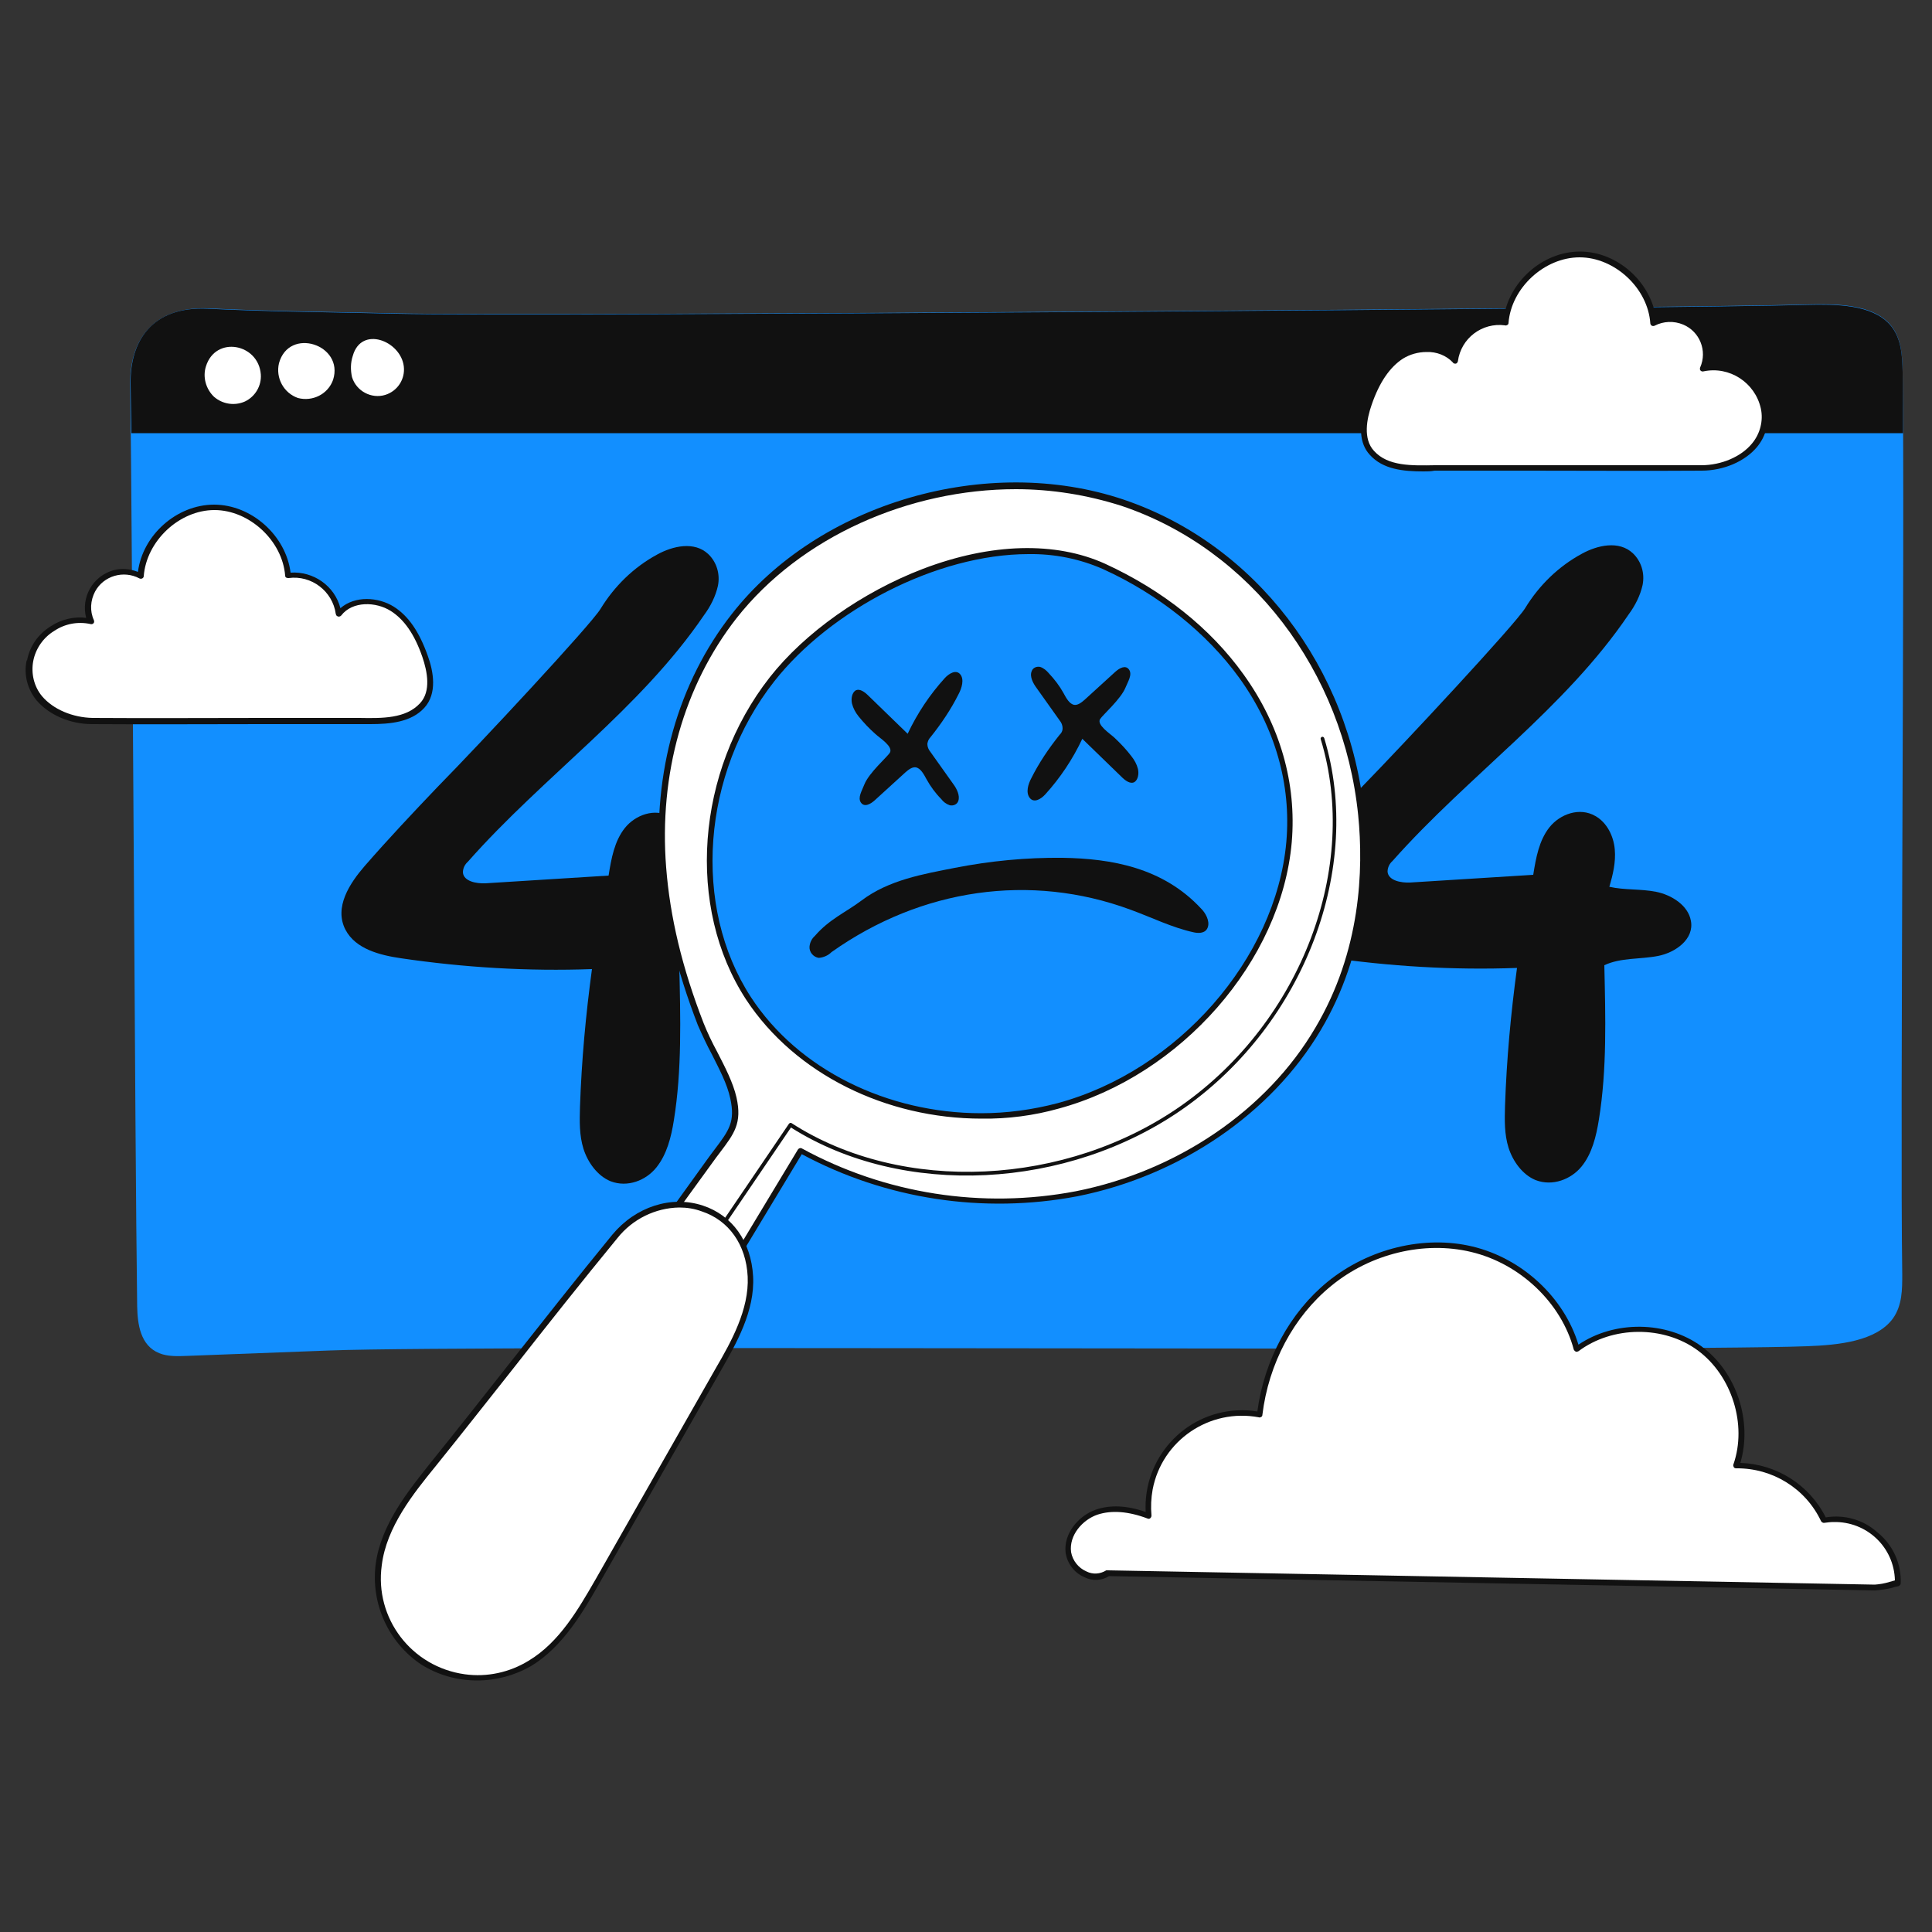 <svg transform="scale(1)" version="1.1" id="yFMl0F7PVq" xmlns="http://www.w3.org/2000/svg" xmlns:xlink="http://www.w3.org/1999/xlink" x="0px" y="0px" viewBox="0 0 500 500" xml:space="preserve" class="pbimage_pbimage__wrapper__image__0LEis false"><rect x="0" y="0" width="500" height="500" fill="#333333" stroke="none"/><title>Page Not Found 6</title><style type="text/css"> .st0{fill:#128FFF;} .st1{fill:#111111;} .st2{fill:#FFFFFF;}
 .st2{fill:#FFFFFF;}
 .st1{fill:#111111;}
 .st0{fill:#128FFF;}</style><g id="tab"><g id="presentation"><path class="st0" d="M33.7,99.4c0.6,43.3,1.2,195.5,1.8,238.7c0.1,4.6,0.8,10.1,5.7,12.1c2.2,0.9,4.8,0.8,7.3,0.7l36.9-1.4
			c39.5-1.5,342.9,0.4,382.3-1.1c8.2-0.3,17.9-1.3,22.2-7.2c2.4-3.4,2.4-7.5,2.4-11.4c-0.6-39.5,0.7-194.1,0.1-233.6
			c-0.1-4.3-0.3-9-3.4-12.4c-4.7-5.1-13.7-5.2-21.5-5c-32.9,1-331.8,3.1-364.7,2.3c-16.3-0.4-32.7-0.5-49-1.3
			C39.3,79.3,33.6,88.3,33.7,99.4z"></path></g><path class="st1" d="M492.5,112.1c0-5.4,0-10.6-0.1-15.8c-0.1-4.3-0.3-9-3.4-12.4c-4.7-5.1-13.7-5.2-21.5-5
		c-32.9,1-331.8,3.1-364.7,2.3c-16.3-0.4-32.7-0.5-49-1.3c-14.5-0.7-20.2,8.4-20,19.5c0.1,4.2,0.1,8.5,0.2,12.7L492.5,112.1z" fill="#111111"></path><path class="st2" d="M53.3,94.8c-0.9,2.8,0,5.9,2.1,7.9c2.2,1.9,5.3,2.4,8,1.2c2.7-1.3,4.3-4.1,4.1-7
		C66.9,88.9,55.8,86.8,53.3,94.8z" fill="#FFFFFF"></path><path class="st2" d="M72.2,94c-0.9,3.8,1.2,7.7,4.9,9c3.8,1,7.8-1,9.1-4.7C89.1,89.2,74.8,84.5,72.2,94z" fill="#FFFFFF"></path><path class="st2" d="M91.3,92.1c-0.6,1.8-0.6,3.7-0.2,5.5c1.1,3.6,5,5.7,8.6,4.6c3.2-1,5.2-4.1,4.8-7.4
		C103.7,88.2,93.5,84.2,91.3,92.1z" fill="#FFFFFF"></path></g><g id="_404"><path class="st1" d="M94.4,224.1c-3.9,4.5-8,10.7-5,16.5c2.6,5,8.9,6.6,14.4,7.4c16.3,2.4,32.9,3.4,49.4,2.8
		c-1.6,11.8-2.7,23.7-3.1,35.7c-0.1,3.6-0.2,7.3,0.9,10.8s3.6,7,7,8.4c4.4,1.7,9.2-0.2,11.9-3.6s3.8-7.8,4.5-12.2
		c2.1-13,1.7-26.5,1.4-39.9c4.2-2,9.3-1.5,13.9-2.4s9.4-4.4,8.6-9.1c-0.7-4-5-6.7-9.1-7.5s-8.1-0.4-12.1-1.3
		c0.9-3.1,1.7-6.3,1.4-9.7s-1.9-6.9-4.9-8.6c-4.1-2.4-9.2-0.5-11.9,2.9s-3.5,7.9-4.2,12.3l-31.9,2c-2.3,0.1-5.6-0.5-5.8-2.8
		c0-1.1,0.5-2.1,1.3-2.8c19.5-22.1,44.5-39.4,61.1-63.8c1.7-2.3,3-4.9,3.6-7.6c0.6-3-0.3-6.1-2.5-8.2c-3.6-3.4-9.2-2.1-13.2,0.1
		c-6.1,3.3-11.1,8.2-14.7,14.1c-2.5,4.1-30.9,34.6-42.2,46.1C106.9,210.3,100.5,217.1,94.4,224.1z"></path><path class="st1" d="M333.8,223.8c-3.9,4.5-8,10.7-5,16.5c2.6,5,8.9,6.6,14.4,7.4c16.3,2.4,32.9,3.4,49.4,2.8
		c-1.6,11.8-2.7,23.7-3.1,35.7c-0.1,3.6-0.2,7.3,0.9,10.8s3.6,7,7,8.4c4.4,1.7,9.2-0.2,11.9-3.5s3.8-7.8,4.5-12.2
		c2.1-13,1.7-26.5,1.4-39.9c4.2-2,9.3-1.5,13.9-2.4s9.4-4.4,8.5-9.1c-0.7-4-5-6.7-9-7.5s-8.1-0.4-12.1-1.3c0.9-3.1,1.7-6.3,1.4-9.7
		s-2-6.9-5-8.6c-4.1-2.4-9.2-0.5-11.9,2.9s-3.5,7.9-4.2,12.3l-31.9,2c-2.3,0.1-5.6-0.5-5.8-2.8c0-1.1,0.5-2.1,1.3-2.8
		c19.6-22.1,44.6-39.4,61.1-63.8c1.7-2.3,3-4.9,3.6-7.6c0.6-3-0.3-6.1-2.5-8.2c-3.6-3.4-9.2-2.1-13.2,0.1
		c-6.1,3.3-11.1,8.2-14.7,14.1c-2.5,4.1-30.9,34.6-42.2,46.2C346.2,210,339.8,216.8,333.8,223.8z"></path><path class="st1" d="M303.5,188.4c-4-13.5-8.9-21.7-20.7-29.6c-8.6-5.7-17.8-9.2-27.6-7.6c-13.1,2.2-23.4,11.8-29.2,23.3
		s-7.9,24.9-8.9,38.1c-1.1,14.1-1.2,28.2-0.3,42.3c0.6,8.9,1.5,17.9,4.6,26.5s8.3,16.9,15.9,22.2c10.6,7.4,24.7,8,35.8,3.2
		s19.2-14.3,24.2-25.1s7.4-22.9,8.9-35.1C308.6,227.6,309.3,207.7,303.5,188.4z M281.7,221.2c0.5,12.6-1.6,25-3.9,37.2
		c-0.9,4.8-1.9,9.8-4.4,13.9s-6.8,7.4-11.8,7.4c-5.9,0-11.4-4.5-14.4-9.8s-3.7-11.4-4.2-17.2c-0.8-11.2-0.9-22.4-0.1-33.5
		c0.4-7.1,1.2-14.4,3.5-21.1c2.7-7.9,13.2-23.7,23.7-14C279,192.5,281.3,210.5,281.7,221.2L281.7,221.2z"></path></g><g id="loop"><path class="st0" d="M343.1,220.8c-4.2,31.6-28.4,61.3-59.9,72.9c-30.9,11.4-66.8,4.2-87.2-17.6c-13.6-14.5-20.3-34.6-20.2-54.7
		c0.1-21.6,8.2-44.7,25.5-60.1c13.6-12.1,31.6-18.5,49.6-20.9c15.3-1.9,30.9-1.9,46.2,0c11.3,1.4,19.8,9.7,26.8,17.7
		C339,175.3,346,198.1,343.1,220.8z"></path><path class="st2" d="M352.4,211.1c-3.7-36.1-27-69-61.8-80.8c-34-11.5-77.7,0.2-100.5,29.3c-14.7,18.8-20.1,42.8-18.4,65
		c1.1,14,4.7,27.6,9.7,40.5c2.4,6.1,7.1,12.7,8.5,19.1c1.6,7.4-1.2,9.5-6.2,16.4c-19.6,27.1-39,53.9-58.2,80.4
		c-4.2,5.8-8.6,12-9.4,19.1s3.4,15.2,10.5,15.9c7.8,0.8,13.6-6.9,17.7-13.7l63-104.5c21.8,11.9,47,15.9,71.4,11.3
		c25.4-5,49.5-20.6,62.5-42.7C351.2,249.5,354.2,229.7,352.4,211.1z M273.9,286.2c-30.8,8.3-64.4-3.7-80.2-27.8
		c-15.6-23.9-12.9-58.3,6.1-82.6c18-22.9,58.5-41.8,86-29.2c28.1,12.8,50.7,39.1,47.9,71.4C330.9,248.7,305.3,277.7,273.9,286.2
		L273.9,286.2z"></path><path class="st1" d="M127.6,417c-0.4,0-0.8,0-1.2-0.1c-3-0.4-5.8-1.9-7.7-4.4c-2.7-3.5-4-8-3.5-12.4c0.9-7.5,5.7-14.1,9.6-19.5
		l19.3-26.7c12.9-17.8,25.9-35.7,38.9-53.8c0.7-1,1.4-1.9,2-2.7c3.7-4.9,5.3-7.1,4-13.1c-0.8-3.8-2.9-7.7-4.8-11.5
		c-1.3-2.4-2.5-5-3.6-7.5c-5.6-14.5-8.8-27.8-9.8-40.8c-1.9-24.6,4.7-47.9,18.6-65.6c22.5-28.8,66.1-41.5,101.4-29.6
		c34,11.5,58.5,43.4,62.3,81.4c1.5,14.3,0.7,35.7-11.3,55.9c-12.8,21.6-36.4,37.7-63,43c-24.3,4.6-49.5,0.8-71.3-10.9l-62.7,103.9
		C141.1,409,135.4,417,127.6,417z M262.9,126.6c-27.6,0-55.7,12.3-72.3,33.4c-13.6,17.4-20.1,40.3-18.2,64.5
		c1,12.8,4.1,25.9,9.7,40.3c1,2.5,2.2,5,3.5,7.4c2,3.9,4.1,7.9,5,11.8c1.5,6.7-0.6,9.4-4.3,14.3c-0.6,0.8-1.3,1.7-2,2.7
		c-13.1,18-26,36-38.9,53.8L126,381.5c-4,5.5-8.5,11.7-9.3,18.8c-0.4,4,0.7,8.1,3.2,11.3c1.6,2.1,4,3.5,6.6,3.8
		c7.5,0.8,13.3-7.2,17-13.4l63-104.5c0.2-0.3,0.6-0.5,1-0.3c21.6,11.8,46.7,15.7,70.9,11.1c26.3-5.2,49.5-21,62-42.3
		c11.8-19.9,12.5-40.9,11.1-55l0,0c-3.8-37.4-27.9-68.9-61.3-80.1C281.4,128.1,272.2,126.6,262.9,126.6L262.9,126.6z M254,289.5
		c-24.6,0-48.2-11.5-60.9-30.8c-15.6-23.9-13-59,6.1-83.4c9.1-11.6,24-22.1,39.7-28.1c17.6-6.7,34.3-7.1,47.1-1.3
		c14.8,6.8,27.2,16.6,35.8,28.6c9.5,13.2,13.8,28.2,12.5,43.5c-2.7,30.7-28.6,60.3-60.3,68.9l-0.2-0.7l0.2,0.7
		C267.6,288.7,260.8,289.6,254,289.5z M266.2,143.4c-23.9,0-51.4,14.6-65.8,32.9c-18.8,23.9-21.3,58.3-6.1,81.7
		c12.3,18.9,35.5,30.1,59.6,30.1c6.7,0,13.3-0.9,19.8-2.6c31.1-8.4,56.5-37.4,59.2-67.6c1.3-14.9-2.9-29.6-12.2-42.5
		c-8.4-11.6-20.9-21.6-35.2-28.1C279.4,144.6,272.8,143.3,266.2,143.4L266.2,143.4z"></path><path class="st1" d="M123.8,407.9c-0.2,0-0.3-0.1-0.4-0.2c-0.1-0.2-0.1-0.5,0.2-0.7c0,0,0,0,0,0c2.8-1.7,4.8-4.6,6.6-7.2l74-109
		c0.2-0.2,0.5-0.3,0.7-0.1c28.6,18.4,71.1,16.4,101-4.7c30.9-21.8,46-61.6,35.9-94.7c-0.1-0.3,0.1-0.5,0.3-0.6
		c0.3-0.1,0.5,0.1,0.6,0.3c10.2,33.5-5.1,73.8-36.3,95.8c-30.1,21.2-72.8,23.3-101.7,5L131,400.3c-1.8,2.7-3.9,5.7-6.9,7.5
		C124,407.9,123.9,407.9,123.8,407.9z"></path><path class="st2" d="M194.2,330.3c0.4,8.5-4,16.5-8.3,24l-31.3,54.8c-4.6,8.1-9.6,16.5-17.6,21.3c-12.2,7.4-28,3.6-35.5-8.5
		c-3.1-5-4.4-11-3.6-16.9c1.2-9.9,7.8-18.2,14.1-26c15.7-19.4,31-39.5,47.2-59C170.8,305.9,193.2,310.4,194.2,330.3z"></path><path class="st1" d="M123.5,434.9c-5.2,0-10.2-1.4-14.6-4.2c-8.4-5.7-12.9-15.6-11.7-25.7c1.3-10.4,8.5-19.2,14.2-26.4
		c6.7-8.3,13.5-16.9,20.1-25.3c8.8-11.1,17.8-22.6,27-33.8c6-7.2,15.2-10.2,23.4-7.5c7.6,2.5,12.5,9.3,13,18.3l0,0
		c0.5,9-4.4,17.5-8.4,24.5l-31.3,54.8c-4.2,7.4-9.5,16.6-17.8,21.6C133.2,433.6,128.4,434.9,123.5,434.9z M175.8,312.5
		c-6.2,0.1-12.1,3-16,7.9c-9.2,11.2-18.3,22.7-27,33.8c-6.6,8.3-13.4,17-20.1,25.3c-5.7,7-12.7,15.7-13.9,25.6
		c-1.9,13.7,7.7,26.3,21.5,28.2c5.8,0.8,11.6-0.5,16.5-3.5c8-4.8,12.9-13.4,17.3-21l31.2-54.8c3.9-6.7,8.6-15.1,8.2-23.6l0,0
		c-0.4-8.3-4.9-14.6-11.9-16.9C179.7,312.8,177.8,312.5,175.8,312.5z"></path><path class="st1" d="M222.2,185.4c-0.8-1-1.4-2.1-1.7-3.3c-0.3-1.3,0-2.8,0.9-3.4c1.1-0.6,2.4,0.4,3.4,1.4l10.1,9.8
		c2.5-5.3,5.7-10.1,9.6-14.4c1.1-1.2,2.9-2.3,4-1s0.4,3.6-0.4,5.1c-2,4-4.5,7.7-7.3,11.2c-0.5,0.5-0.7,1.1-0.8,1.7
		c0,0.8,0.3,1.5,0.8,2.1l5.9,8.3c0.9,1.2,1.8,3,1.3,4.4c-0.3,0.9-1.3,1.3-2.2,1.1c-0.9-0.3-1.7-0.9-2.2-1.6
		c-1.5-1.5-2.8-3.3-3.8-5.1c-0.7-1.3-1.5-2.8-2.7-3.1c-1-0.2-2,0.6-2.8,1.3l-7.9,7.2c-1.1,1-2.7,1.9-3.6,0.6s0.3-3.1,0.9-4.7
		c1.2-3,5.9-7.1,6.6-8.2c0.9-1.6-2.5-3.7-3.7-4.8C224.9,188.5,223.5,187,222.2,185.4z"></path><path class="st1" d="M292.8,195.7c0.8,1,1.4,2.1,1.7,3.3c0.3,1.3,0,2.8-0.9,3.4c-1.1,0.6-2.4-0.4-3.4-1.4l-10.1-9.8
		c-2.5,5.3-5.7,10.1-9.6,14.4c-1.1,1.2-2.9,2.3-4,0.9s-0.4-3.6,0.4-5.1c2-4,4.5-7.7,7.3-11.2c0.5-0.5,0.8-1,0.8-1.7
		c0-0.8-0.3-1.5-0.8-2.1l-5.9-8.3c-0.9-1.2-1.9-3-1.3-4.4c0.3-0.9,1.3-1.3,2.2-1.1c0.9,0.3,1.6,0.9,2.2,1.6c1.5,1.6,2.8,3.3,3.8,5.1
		c0.7,1.3,1.5,2.8,2.7,3.1c1,0.2,2-0.6,2.8-1.3l7.9-7.2c1.1-1,2.7-1.9,3.6-0.6s-0.3,3.1-0.9,4.6c-1.2,3-5.9,7.1-6.6,8.2
		c-0.9,1.5,2.5,3.7,3.7,4.8C290.1,192.5,291.5,194,292.8,195.7z"></path><path class="st1" d="M210.9,242.2c-0.8,0.7-1.3,1.7-1.4,2.8c-0.1,1.4,1,2.7,2.4,2.9c1.2-0.1,2.4-0.6,3.3-1.5
		c23.3-16.5,51.5-20.5,77.3-11c5.5,2,10.9,4.7,16.5,5.9c1.4,0.3,3.1,0.2,3.6-1.4s-0.6-3.6-1.7-4.7c-9.9-10.7-23.3-13-35.9-13.2
		c-9.4-0.1-18.7,0.8-27.9,2.6c-8.1,1.6-17.1,3.1-24.2,8.5C218.9,236.1,214.6,237.9,210.9,242.2z"></path></g><g id="clouds"><path class="st2" d="M7.7,171c1.2-6.9,8.9-11.9,15.7-10.2c-2-4.7,0.2-10.1,4.9-12.1c2.6-1.1,5.6-1,8,0.4c0.7-9.5,9.5-17.8,19-17.8
		s18.4,8.1,19.1,17.7c6.1-1.1,12.5,3.8,13.1,9.9c3.2-4,9.6-4.1,13.8-1.3s6.8,7.5,8.5,12.3c1.5,4.2,2.3,9.4-0.7,12.7
		c-4.4,4.9-12.3,4-19,4c-22.1,0-44.2,0.1-66.4,0C15.4,186.5,6,180.9,7.7,171z"></path><path class="st1" d="M95.8,187.4c-1,0-1.9,0-2.8,0h-2.7H68.1c-14.5,0-29.5,0.1-44.3,0c-5.7,0-11.1-2.4-14.3-6.1
		c-2.4-2.9-3.4-6.7-2.6-10.4l0.7,0.1L7,170.9c0.7-3.7,2.9-6.8,6.1-8.8c2.7-1.8,6-2.6,9.2-2.2c-1.4-5.3,1.7-10.8,7-12.3
		c2.1-0.6,4.3-0.4,6.4,0.4c1.2-9.5,10-17.4,19.7-17.4h0c9.7,0,18.6,8,19.8,17.6c5.9-0.4,11.4,3.4,12.9,9.2c3.8-3.3,9.8-2.9,13.8-0.4
		c3.8,2.4,6.6,6.5,8.8,12.7c1.5,4.1,2.5,9.8-0.9,13.5S101,187.4,95.8,187.4z M90.3,185.8H93c5.9,0.1,12,0.2,15.7-3.8
		c2.9-3.1,1.9-8.2,0.6-12c-2-5.8-4.7-9.7-8.2-11.9c-3.8-2.4-9.9-2.6-12.8,1.2c-0.3,0.3-0.7,0.4-1.1,0.1c-0.2-0.1-0.2-0.3-0.3-0.5
		c-0.8-5.9-6.3-10.1-12.2-9.3c-0.2,0-0.4,0-0.6-0.1c-0.2-0.1-0.3-0.3-0.3-0.5c-0.7-9.1-9.3-17-18.3-17h0c-9.1,0-17.6,8-18.3,17.1
		c0,0.3-0.2,0.5-0.4,0.6c-0.2,0.1-0.5,0.1-0.7,0c-4.1-2.2-9.3-0.7-11.5,3.4c-1.2,2.3-1.4,5-0.3,7.4c0.1,0.3,0.1,0.6-0.1,0.8
		c-0.2,0.2-0.5,0.3-0.8,0.2c-3.2-0.7-6.6-0.1-9.4,1.8c-2.8,1.7-4.8,4.6-5.4,7.8l0,0c-0.6,3.2,0.2,6.6,2.3,9.1
		c2.9,3.4,7.9,5.5,13.1,5.6c14.7,0.1,29.7,0,44.2,0L90.3,185.8z"></path><path class="st2" d="M456.5,105.7c-1.2-6.9-8.9-11.9-15.7-10.2c2-4.7-0.2-10.1-4.8-12.1c-2.6-1.1-5.6-1-8,0.4
		c-0.7-9.5-9.5-17.8-19-17.8s-18.4,8.2-19.1,17.7c-6.1-1.1-12.5,3.8-13.1,9.9c-3.2-4-9.5-4-13.8-1.3s-6.8,7.5-8.5,12.3
		c-1.5,4.2-2.3,9.4,0.7,12.7c4.5,4.9,12.4,4,19,4c22.1,0,44.2,0.1,66.4,0C448.8,121.2,458.2,115.5,456.5,105.7z"></path><path class="st1" d="M368.4,122c-5.2,0-10.5-0.5-13.9-4.3c-2.7-2.9-3-7.6-0.9-13.5c2.2-6.1,5-10.3,8.8-12.7c4-2.5,10-2.9,13.8,0.4
		c0.7-2.7,2.3-5,4.5-6.7c2.4-1.9,5.4-2.8,8.4-2.5c1.2-9.6,10-17.6,19.8-17.6h0c9.7,0,18.4,7.9,19.7,17.4c5.1-2.1,10.9,0.4,13,5.5
		c0.8,2,0.9,4.3,0.4,6.4c3.2-0.4,6.5,0.4,9.2,2.2c3.2,2,5.4,5.2,6.1,8.8c0.7,3.7-0.2,7.4-2.6,10.3c-3.1,3.7-8.6,6.1-14.3,6.1
		c-14.8,0.1-29.8,0-44.3,0c-7.4,0-14.7,0-22.1,0h-2.7C370.3,122,369.3,122,368.4,122z M369.2,91.1c-2.2,0-4.3,0.6-6.1,1.7
		c-3.4,2.2-6.1,6.1-8.1,11.9c-1.3,3.7-2.3,8.9,0.6,12c3.6,4,9.8,3.8,15.7,3.7h2.7c7.4,0,14.8,0,22.1,0c14.5,0,29.5,0,44.2,0
		c5.2,0,10.3-2.2,13.1-5.6c2.1-2.5,3-5.9,2.3-9.1l0,0c-1.5-6.7-8.1-11-14.8-9.6c-0.3,0.1-0.6,0-0.8-0.2c-0.2-0.2-0.2-0.5-0.1-0.8
		c1.9-4.3-0.1-9.3-4.4-11.1c-2.4-1-5.1-0.9-7.4,0.3c-0.2,0.1-0.5,0.1-0.7,0c-0.2-0.1-0.4-0.4-0.4-0.6c-0.6-9.1-9.2-17.1-18.3-17.1
		s-17.7,7.9-18.4,17c0,0.2-0.1,0.4-0.3,0.5c-0.2,0.1-0.4,0.2-0.6,0.1c-5.9-0.8-11.4,3.3-12.2,9.3c-0.1,0.4-0.4,0.7-0.8,0.6
		c-0.2,0-0.4-0.1-0.5-0.3C374.3,92,371.8,91,369.2,91.1L369.2,91.1z"></path><path class="st2" d="M286.8,407.1c-3.8,2.6-9.6-0.7-10.3-5.3s2.9-9,7.3-10.5s9.2-0.7,13.5,1c-1.3-13.3,8.4-25.2,21.7-26.6
		c2.3-0.2,4.6-0.1,6.9,0.3c1.5-13,7.9-25.6,18-33.9s24.1-12,36.9-8.9s23.8,13.2,27.1,25.9c11.8-8.8,28.5-6.5,37.4,5.4
		c5.3,7.1,6.8,16.4,3.9,24.8c9.7-0.1,18.6,5.4,22.7,14.2c9.4-2.3,19.8,6.5,19.1,16.2c-2,0.4-3.9,1.2-5.9,1.2L286.8,407.1z"></path><path class="st1" d="M485.2,411.6L287,407.9c-1.9,1.2-4.3,1.3-6.3,0.3c-2.6-1.1-4.4-3.4-4.9-6.2c-0.7-5.1,3.4-9.8,7.8-11.3
		c3.7-1.3,8.1-1.1,12.9,0.6c-0.7-13.8,9.9-25.6,23.7-26.3c1.7-0.1,3.5,0,5.2,0.3c1.8-13.4,8.4-25.6,18.2-33.6
		c10.6-8.6,25-12.1,37.5-9.1c12.9,3.1,23.7,13.2,27.4,25.4c9.3-6.3,22.7-6.2,31.8,0.4s13.3,19.4,10.1,30.2
		c9.4,0.3,17.9,5.7,22.1,14.1c4.8-0.8,9.8,0.6,13.4,3.9c4,3.2,6.2,8.1,6,13.2c0,0.3-0.3,0.6-0.6,0.7c-0.6,0.1-1.3,0.3-1.9,0.5
		C488,411.3,486.6,411.5,485.2,411.6z M286.8,406.4L286.8,406.4l198.4,3.7c1.3-0.1,2.5-0.3,3.8-0.7l1.4-0.4
		c-0.2-8.6-7.3-15.3-15.9-15.1c-0.8,0-1.5,0.1-2.3,0.2c-0.3,0.1-0.7-0.1-0.9-0.4c-4-8.5-12.6-13.8-22-13.7c-0.2,0-0.5-0.1-0.6-0.3
		c-0.1-0.2-0.2-0.5-0.1-0.7c3.6-10.3-0.4-23-9.2-29.5s-22.1-6.4-30.9,0.2c-0.2,0.1-0.5,0.2-0.7,0.1c-0.2-0.1-0.4-0.3-0.5-0.5
		c-3.2-12.1-13.9-22.3-26.6-25.3c-12.1-2.9-26,0.4-36.2,8.8c-9.7,7.9-16.2,20.1-17.8,33.4c0,0.2-0.1,0.4-0.3,0.5
		c-0.2,0.1-0.4,0.2-0.6,0.1c-12.8-2.4-25.1,6-27.5,18.7c-0.4,2.2-0.5,4.5-0.3,6.7c0,0.3-0.1,0.5-0.3,0.7c-0.2,0.2-0.5,0.2-0.7,0.1
		c-5-1.9-9.4-2.2-13-1c-3.8,1.3-7.4,5.3-6.8,9.7c0.4,2.2,1.9,4.1,4,5c1.6,0.8,3.5,0.7,5.1-0.3C286.5,406.4,286.6,406.4,286.8,406.4
		L286.8,406.4z"></path></g></svg>
